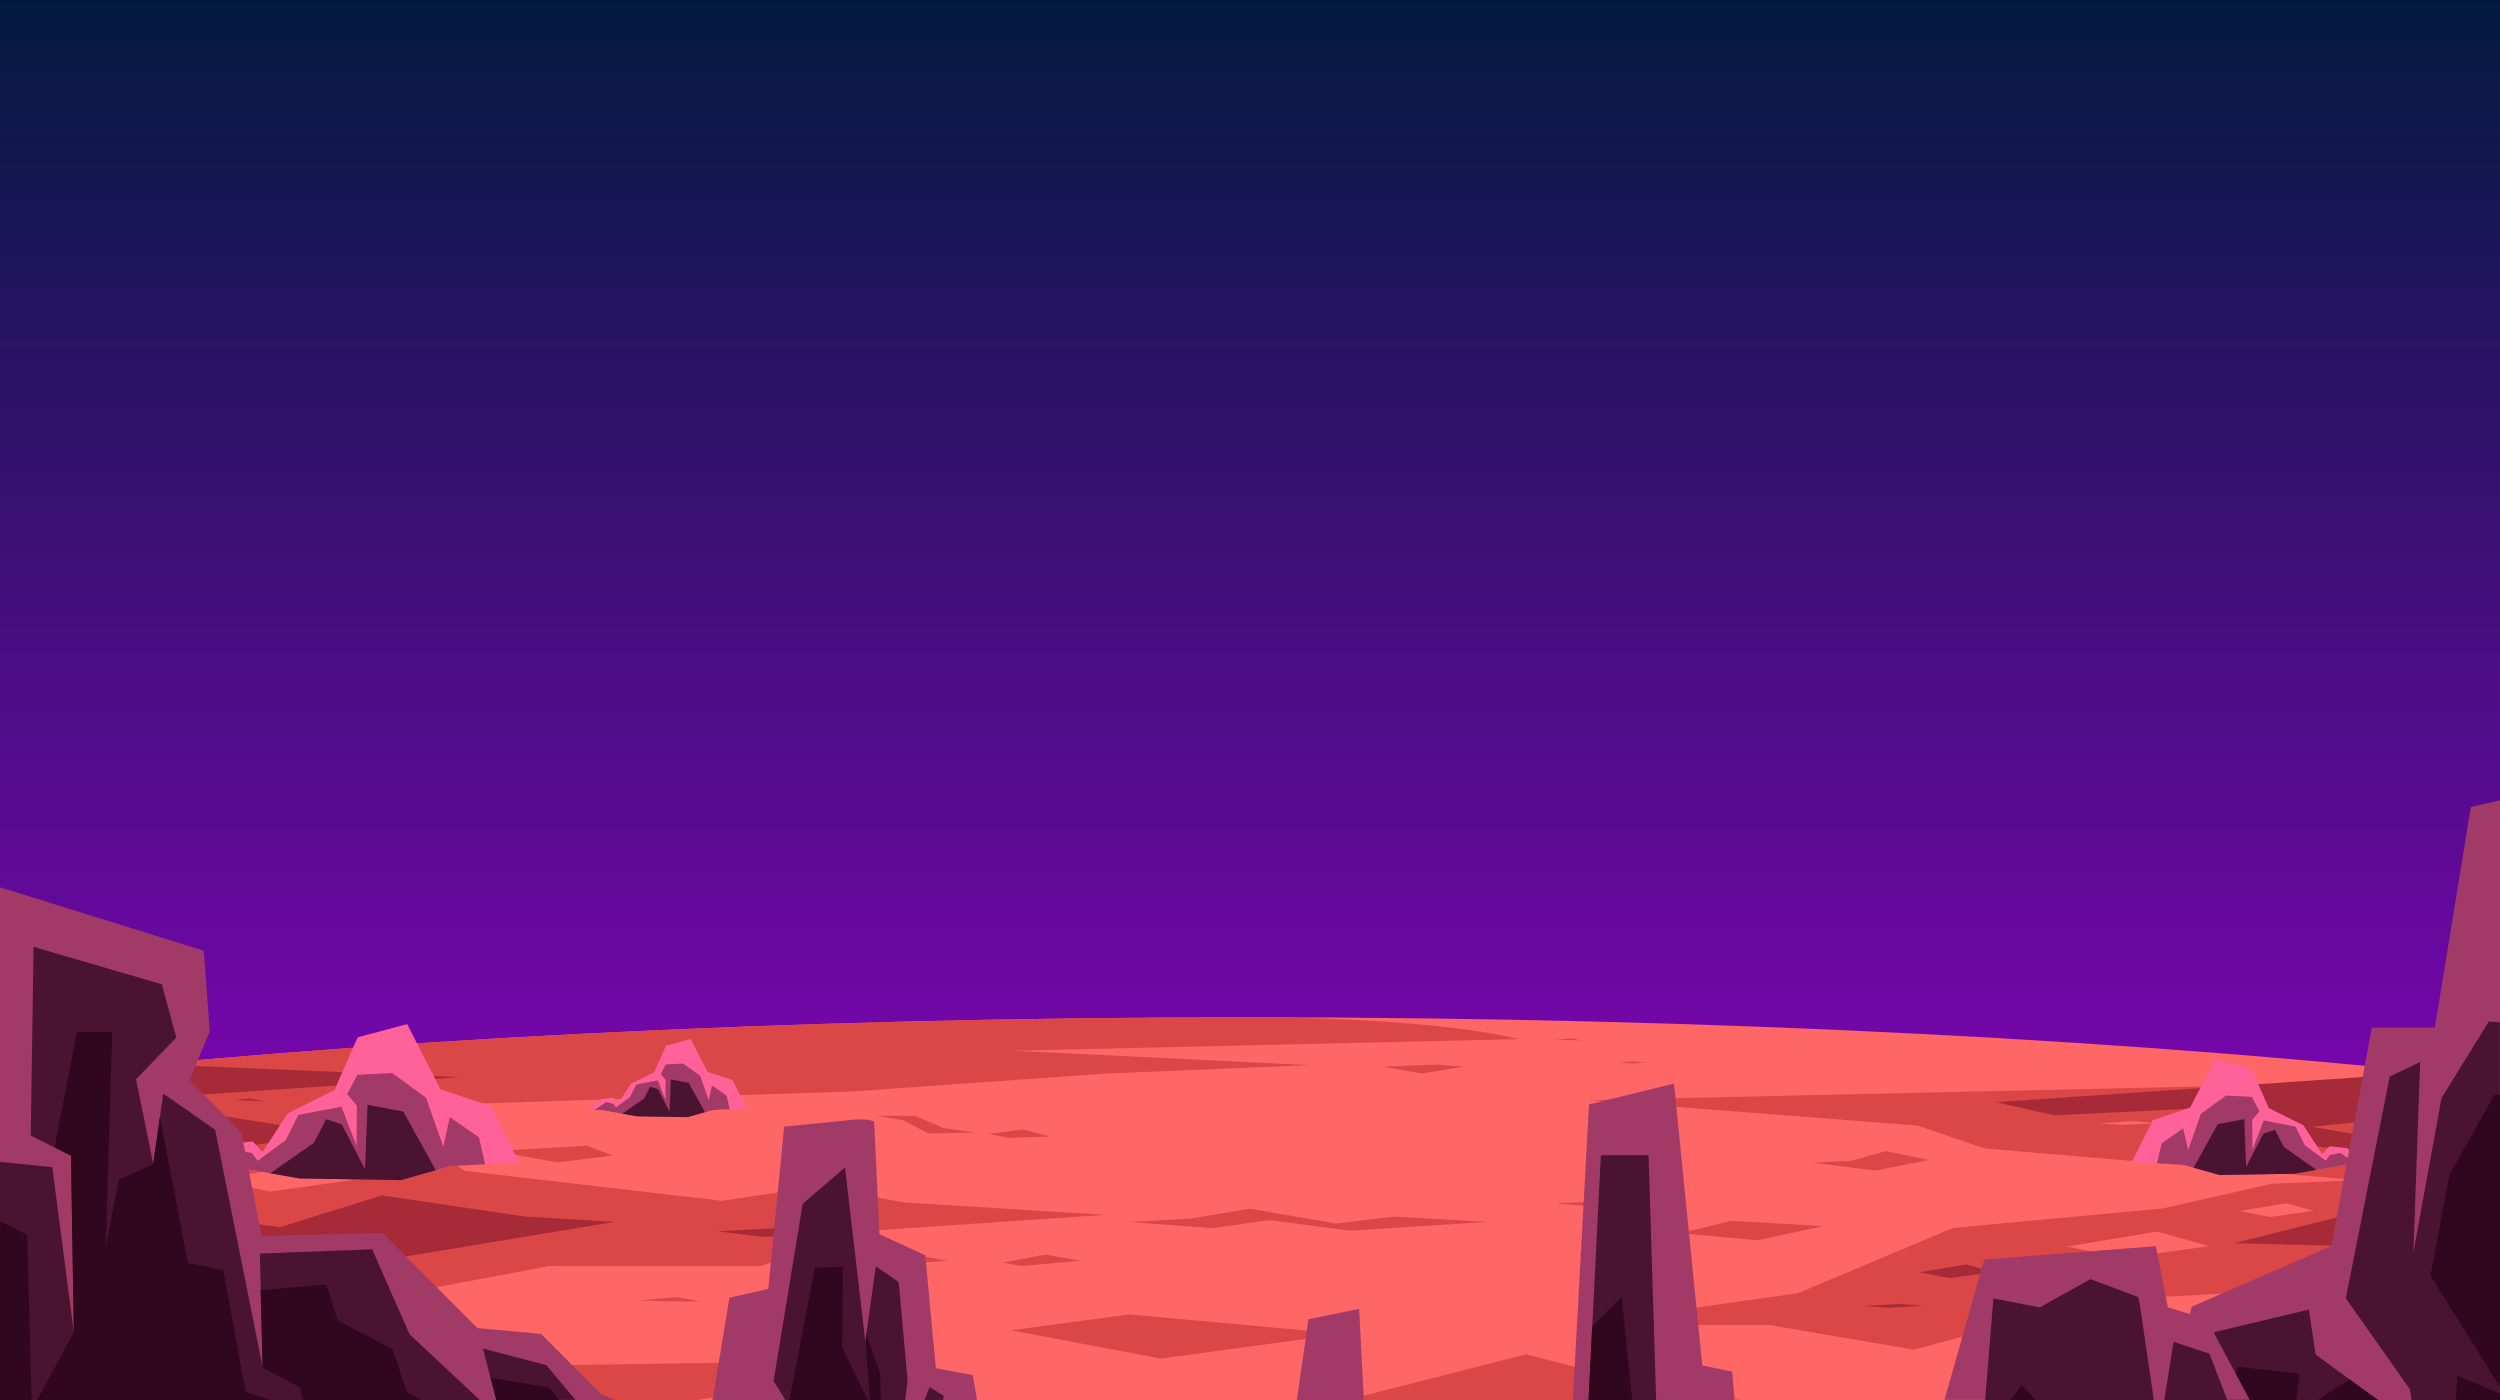 <?xml version="1.0" encoding="utf-8"?>
<svg id="master-artboard" viewBox="0 0 1750 980" version="1.1" xmlns="http://www.w3.org/2000/svg" x="0px" y="0px" width="1750px" height="980px" enable-background="new 0 0 1750 980">
<linearGradient id="SVGID_1_" gradientUnits="userSpaceOnUse" x1="875" y1="980" x2="875" y2="-3.928380e-008">
	<stop offset="0" style="stop-color:#9900CC"/>
	<stop offset="1" style="stop-color:#021A40"/>
</linearGradient>
<path d="M 0 0 H 1750 V 980 H 0 V 0 Z" fill-rule="evenodd" clip-rule="evenodd" fill="url(#SVGID_1_)"/>



<g>
	<path fill-rule="evenodd" clip-rule="evenodd" fill="#FF6666" d="M1750,755.8V980H0V755.8c246.3-27.5,548.4-43.7,875-43.7&#10;&#9;&#9;S1503.7,728.3,1750,755.8L1750,755.8z"/>
	<path fill-rule="evenodd" clip-rule="evenodd" fill="#DB4646" d="M674.6,980H577l-33.1-9.2l-55.8,9.2H0V755.8&#10;&#9;&#9;c246.3-27.5,548.4-43.7,875-43.7c69.5,0,148.1,5.2,187.8,15.3l-353.7,8.1l207.5,10.1l-143.3,5.9l-177.7,12.6l-269.2,8.6l-76.6,17.3&#10;&#9;&#9;l50.6,11.1l24.7,18.5l180.3,21l65.4-9.9l63,11.1l139.5,8.6l-164.2,11.1l-76.5,24.7H384.5L199.3,921l84,14.8l28.4,21l248.2-3.7&#10;&#9;&#9;L674.6,980z M663.2,882.6l-26.6-5l-41.4,3.7l32.1,3.7L663.2,882.6z M702.1,883.8l29.6-5.6l24.7,4.3l-41.4,3.7L702.1,883.8z&#10;&#9;&#9; M791,855.4l57.4,4.3l40.1-5.6l56.8,7.4l95.7-6.2l-65.5-3.7l-40.1,4.9L875,846.1l-41.4,6.9L791,855.4z M1619.5,847.6l-18.9-5.3&#10;&#9;&#9;l-32.8,5.4l21.1,4.2L1619.5,847.6z M1509.6,786.3l-14.9-1.5l-25.9,1.5l16.7,1.1L1509.6,786.3z M1677.4,790.3l-5.1-1.4l-9,1.5&#10;&#9;&#9;l5.8,1.2L1677.4,790.3z M1546.4,872.3l-36.4-10.2l-63.3,10.5l40.7,8L1546.4,872.3z M248.3,825.8l-36.4-10.2l-63.3,10.5l40.7,8&#10;&#9;&#9;L248.3,825.8z M707.7,931.2l82.7-11.1l149.4,13.6l-127.2,17.3L707.7,931.2z M448.4,910.3l24.7-2.4l17.3,3.1h-23.5L448.4,910.3z&#10;&#9;&#9; M942.9,980l125.3-32l71.6,18.5l15.4,8l64.2,5.5H942.9z M318.1,931.3l35.2,8.6l16.1-1.9l-29.6-6.2L318.1,931.3z M346.5,805.7&#10;&#9;&#9;l43.8,8l38.6-4.9l-18.2-6.8L346.5,805.7z M691.9,793.7l24.4-3.1l18.8,5l-29.3,0.9L691.9,793.7z M1151.7,743.6l-9.9-0.6l-9.1,1.1&#10;&#9;&#9;l12.8,0.3L1151.7,743.6z M1088.3,727.8l12.2-0.9l6.5,1.4L1088.3,727.8z M968.2,746.6l37.1-1.3l19.1,1.3l-29,4.9L968.2,746.6z&#10;&#9;&#9; M613.2,781.1h27.2l20.4,8.6l22.2,3.1l-31.5,0.6h-1.8l-17.3-9.2L613.2,781.1z M1350.3,812l-30.3-6.2l-24.1,6.8l-27.2,1.2l43.9,5.6&#10;&#9;&#9;L1350.3,812z M1131.2,846l-42-3.7l30.9-1.3L1131.2,846z M1212.1,854.6l-35.8,8.6l53.7,5l46.3-9.9L1212.1,854.6z M1112.5,770.1&#10;&#9;&#9;l229.8,17.8l46.9,16l261.8,22.2l-60.5,2.5l-76.5,17.3L1367,859.6l-108.6,45.7l-158.1,22.2h138.3l101.3,17.3l127.2-34.6l209.9-11.1&#10;&#9;&#9;l-79,23.5l-42,30.9L1401.6,980H1750V755.8L1112.5,770.1z"/>
	<path fill-rule="evenodd" clip-rule="evenodd" fill="#A62A38" d="M321.8,754L84.7,770l109.9,17.3l23.5,8.6l-70.4,9.9L77.3,812&#10;&#9;&#9;l59.3,21l-108.7,3.1l167.9,22.9l71.6-22.2l100,14.8l63,3.7l-149.4,24.7l-81.5-7.4L69.9,891H0V740.4L321.8,754z M1689.9,980&#10;&#9;&#9;l-36.4-14.7l-56.8,5.6l-33.4-6.2L1501,980H1689.9z M1750,919l-67.5,15.4l67.5,10.5V919z M1750,817.7l-42.8,3.1l-26.5,9.9&#10;&#9;&#9;l-30.9,10.5l-6.8,9.2l-79,19.8l92,2.4l42,17.3l31.5-11.1l20.6,4.9V817.7z M1397.2,771.5l40.7,9.2l100.7-4.9l71.6,16.7h-74.1&#10;&#9;&#9;l125.3,14.8l28.4-6.2l-71.6-12.4l73.5-7.4l58.3,8.6v-42.6L1397.2,771.5z M1740.8,972.1l-12.6-4l-19.8,2.1l16.7,4.3L1740.8,972.1z&#10;&#9;&#9; M1676.3,955.4l-46.6-7.4l-21.3,8L1676.3,955.4z M144.6,793.9l-12.7-4l-19.7,2.1l16.7,4.3L144.6,793.9z M80.1,777.3l-46.6-7.4&#10;&#9;&#9;l-21.3,8L80.1,777.3z M1415.6,903.6l-5.2-1.4l-9,1.5l5.8,1.2L1415.6,903.6z M1395.3,890.4l-18.9-5.3l-32.8,5.5l21.1,4.1&#10;&#9;&#9;L1395.3,890.4z M1345.4,914.1l-14.9-1.4l-25.9,1.5l16.7,1.2L1345.4,914.1z M502.1,861.9l32.7,4l25-1.5l-11.7-4.9L502.1,861.9z&#10;&#9;&#9; M51.1,906.9l-17-4.9L19,902.3l15.8,5.9L51.1,906.9z M87.2,912.5l30.6,4.3l30.9-3.7l39.5,8.6l-39.8-13.3l-27.8,3.4l-11.1-4.3&#10;&#9;&#9;L87.2,912.5z M208.8,777.6l27.2,7.1l25.6-8.6l-19.1-2.8L208.8,777.6z M174.9,769l10.5,1.9l-21.3-0.9L174.9,769z M0,921.3l110.7,37&#10;&#9;&#9;l97.5-6.8l72.8,28.5H0V921.3z"/>
</g>


<g>
	<g>
		<path d="M 183.7 806.4 L 201.5 779.3 L 234.4 762.9 L 236.2 758.2 L 250.4 726.1 L 285 716.9 L 308.4 762.5 L 343.6 774.3 L 363.4 813.8 L 315.8 816.2 L 280.6 826.1 L 209.7 824.9 L 160.3 816.2 L 140.5 816.2 L 160.3 800.8 L 176.9 799 Z" fill-rule="evenodd" clip-rule="evenodd" fill="#FF6198"/>
		<path d="M 166.7 805.1 L 176.6 807.3 L 180.3 812.6 L 200.1 798 L 208.9 780.4 L 239 774.7 L 249.6 802.2 L 249.8 774 L 243 765.9 L 250.1 752.4 L 274.5 751.1 L 298.2 768.4 L 310.3 802.7 L 314.9 782 L 335.3 796.2 L 339.6 815 L 315.8 816.2 L 280.6 826.1 L 209.7 824.9 L 160.3 816.2 L 150.4 816.2 Z" fill-rule="evenodd" clip-rule="evenodd" fill="#A13A67"/>
		<path d="M 189.2 821.3 L 219.8 799.9 L 228.3 783.5 L 239.2 787 L 255.5 818.5 L 257.3 773.4 L 282.3 778.1 L 305.1 819.2 L 280.6 826.1 L 209.7 824.9 Z" fill-rule="evenodd" clip-rule="evenodd" fill="#4A1330"/>
	</g>
	<g>
		<path d="M 1625.5 807.9 L 1612.4 787.7 L 1588 775.6 L 1586.6 772.1 L 1576.1 748.3 L 1550.5 741.5 L 1533.1 775.3 L 1507 784.1 L 1492.3 813.4 L 1527.6 815.2 L 1553.7 822.5 L 1606.3 821.6 L 1642.9 815.2 L 1657.6 815.2 L 1642.9 803.7 L 1630.6 802.4 Z" fill-rule="evenodd" clip-rule="evenodd" fill="#FF6198"/>
		<path d="M 1638.1 807 L 1630.8 808.5 L 1628.1 812.5 L 1613.4 801.7 L 1606.8 788.6 L 1584.6 784.3 L 1576.7 804.7 L 1576.6 783.8 L 1581.6 777.9 L 1576.3 767.8 L 1558.2 766.9 L 1540.6 779.7 L 1531.7 805.1 L 1528.2 789.8 L 1513.2 800.3 L 1509.9 814.3 L 1527.6 815.2 L 1553.7 822.5 L 1606.3 821.6 L 1642.9 815.2 L 1650.3 815.2 Z" fill-rule="evenodd" clip-rule="evenodd" fill="#A13A67"/>
		<path d="M 1621.5 818.9 L 1598.8 803 L 1592.5 790.9 L 1584.4 793.5 L 1572.3 816.8 L 1571 783.4 L 1552.4 786.9 L 1535.5 817.4 L 1553.7 822.5 L 1606.3 821.6 Z" fill-rule="evenodd" clip-rule="evenodd" fill="#4A1330"/>
	</g>
	<g>
		<path d="M 432.8 772.1 L 441.7 758.6 L 458.2 750.4 L 459.1 748 L 466.2 732 L 483.5 727.3 L 495.2 750.2 L 512.8 756.1 L 522.7 775.8 L 498.9 777 L 481.3 782 L 445.8 781.4 L 421.1 777 L 411.2 777 L 421.1 769.3 L 429.4 768.4 Z" fill-rule="evenodd" clip-rule="evenodd" fill="#FF6198"/>
		<path d="M 424.3 771.5 L 429.3 772.6 L 431.1 775.2 L 441 767.9 L 445.4 759.1 L 460.5 756.2 L 465.8 770 L 465.9 755.9 L 462.5 751.9 L 466 745.1 L 478.2 744.5 L 490.1 753.1 L 496.1 770.2 L 498.4 759.9 L 508.6 767 L 510.8 776.4 L 498.9 777 L 481.3 782 L 445.8 781.4 L 421.1 777 L 416.2 777 Z" fill-rule="evenodd" clip-rule="evenodd" fill="#A13A67"/>
		<path d="M 435.6 779.6 L 450.9 768.9 L 455.1 760.7 L 460.6 762.4 L 468.7 778.2 L 469.6 755.6 L 482.1 758 L 493.5 778.5 L 481.3 782 L 445.8 781.4 Z" fill-rule="evenodd" clip-rule="evenodd" fill="#4A1330"/>
	</g>
</g>

<g>
	<g>
		<path d="M 0 621.1 L 142.7 665.5 L 146.8 722 L 132.7 756.2 L 168.9 792.6 L 183.1 865.2 L 267.8 863.1 L 334.3 929.7 L 378.7 933.7 L 421 976.1 L 430.7 980 L 0 980 Z" fill-rule="evenodd" clip-rule="evenodd" fill="#A13A67"/>
		<path fill-rule="evenodd" clip-rule="evenodd" fill="#4A1330" d="M402.9,980l-20.5-24.4l-44.3-11.6l9.3,35.9H402.9z M335.8,980&#10;&#9;&#9;&#9;l-49.1-46l-26.2-59.5l-78.6,3l2,79.7l-33.3-166.4l-36.3-25.2l-7,49.4l-12.1-59.5l28.2-29.2l-10.1-37.3l-89.8-26.2l-2,132.1&#10;&#9;&#9;&#9;l28.2,14.1l2,123.8L36.6,817L0,813.3V980H335.8z"/>
		<path fill-rule="evenodd" clip-rule="evenodd" fill="#30071D" d="M19,864.1L0,855v125h22.1L19,864.1z M391.5,980l-7-8.7l-41.1-6.9&#10;&#9;&#9;&#9;l4,15.6H391.5z M295.6,980l-10.7-5.2l-10.1-30.3l-38.3-20.2l-8.1-25.2l-46,4l1.4,54l26,14.1l2.1,8.7H295.6z M189,980l-17.1-5.7&#10;&#9;&#9;&#9;l-15.6-85.2l-24.7-5L111.9,782l-4.7,33l-24.1,10.8L74,873.2l4.5-150.7H53.8l-15.6,80.7l11.5,5.7l2,123.8L25.9,980H189z"/>
	</g>
	<g>
		<path fill-rule="evenodd" clip-rule="evenodd" fill="#A13A67" d="M683.9,980l-2.9-17.4l-25.9-4.9l-7.4-79l-32.1-14.8l-3.7-79&#10;&#9;&#9;&#9;c-7.3-1.8-6.1-1.2-13.6-1.2l-49.4,4.9l-11.1,113.6l-27.2,6.2L498.8,980H683.9z"/>
		<path fill-rule="evenodd" clip-rule="evenodd" fill="#4A1330" d="M660.2,980l0.4-2.9l-9.9-6.2l-3.5,9.1H660.2z M633.7,980l1.6-14&#10;&#9;&#9;&#9;l-6.2-68.5l-16-11.1l-7.4,52.5l-14.2-121.6l-29.6,25.3l-20.4,124.1l8.3,13.4H633.7z"/>
		<path fill-rule="evenodd" clip-rule="evenodd" fill="#30071D" d="M616.6,980l-0.5-18.4l-9.8-28l-0.1,11.3l2.8,35H616.6z&#10;&#9;&#9;&#9; M607.4,980l-17.9-36.9l0.6-56.2l-19.7,0.6L552.6,980H607.4z"/>
	</g>
	<g>
		<path d="M 1750 560.2 L 1729.6 564.9 L 1704.4 719.3 L 1660.3 719.3 L 1631.9 872.2 L 1534.2 914.7 L 1516.8 980 L 1750 980 Z" fill-rule="evenodd" clip-rule="evenodd" fill="#A13A67"/>
		<path fill-rule="evenodd" clip-rule="evenodd" fill="#4A1330" d="M1750,715.7l-7.8-0.7l-33.1,53.6l-19.7,107.9l4.7-133.1&#10;&#9;&#9;&#9;l-21.3,10.2l-30.7,155.2l44.9,63.8l1.1,7.4h61.8V715.7z M1664.5,980l-43.6-31.8l-4.7-31.5l-66.2,15.8l-11,47.6H1664.5z"/>
		<path fill-rule="evenodd" clip-rule="evenodd" fill="#30071D" d="M1750,766.3l-3.8-0.1l-31.5,55.9l-13.4,70.9l48.7,77.8V766.3z&#10;&#9;&#9;&#9; M1750,975.6l-29.8-12.5L1719,980h31V975.6z M1664.5,980l-19.9-14.5l-22.3,14.5H1664.5z M1607.4,980l2.5-18.4l-43.3-4.8l-6.7,23.2&#10;&#9;&#9;&#9;H1607.4z"/>
	</g>
	<g>
		<path fill-rule="evenodd" clip-rule="evenodd" fill="#A13A67" d="M1574.8,980l-30.1-56.5l-27.2-8.4l-8.4-42.8l-120.1,9.4&#10;&#9;&#9;&#9;l-27.9,98.2H1574.8z M1214.2,980l-1.7-19.9l-20.9-4.2l-19.8-197.4l-59.5,14.6L1101,980H1214.2z M954.7,980l-3.3-63.8l-35.5,7.3&#10;&#9;&#9;&#9;l-8.1,56.5H954.7z"/>
		<path fill-rule="evenodd" clip-rule="evenodd" fill="#4A1330" d="M1559.1,980l-12.5-32.4l-25.1-8.3L1515,980H1559.1z M1507.7,980&#10;&#9;&#9;&#9;l-10-67.9l-1-4.2l-33.4-12.5l-35.5,19.8l-32.4-6.3l-5.8,71.1H1507.7z M1159.3,980l-5.3-171.3h-33.4L1112,980H1159.3z"/>
		<path fill-rule="evenodd" clip-rule="evenodd" fill="#30071D" d="M1425.2,980l-10.1-10.5l-7.7,10.5H1425.2z M1142.5,980l-7.3-72.1&#10;&#9;&#9;&#9;l-20.7,20.8L1112,980H1142.5z"/>
	</g>
</g>

</svg>